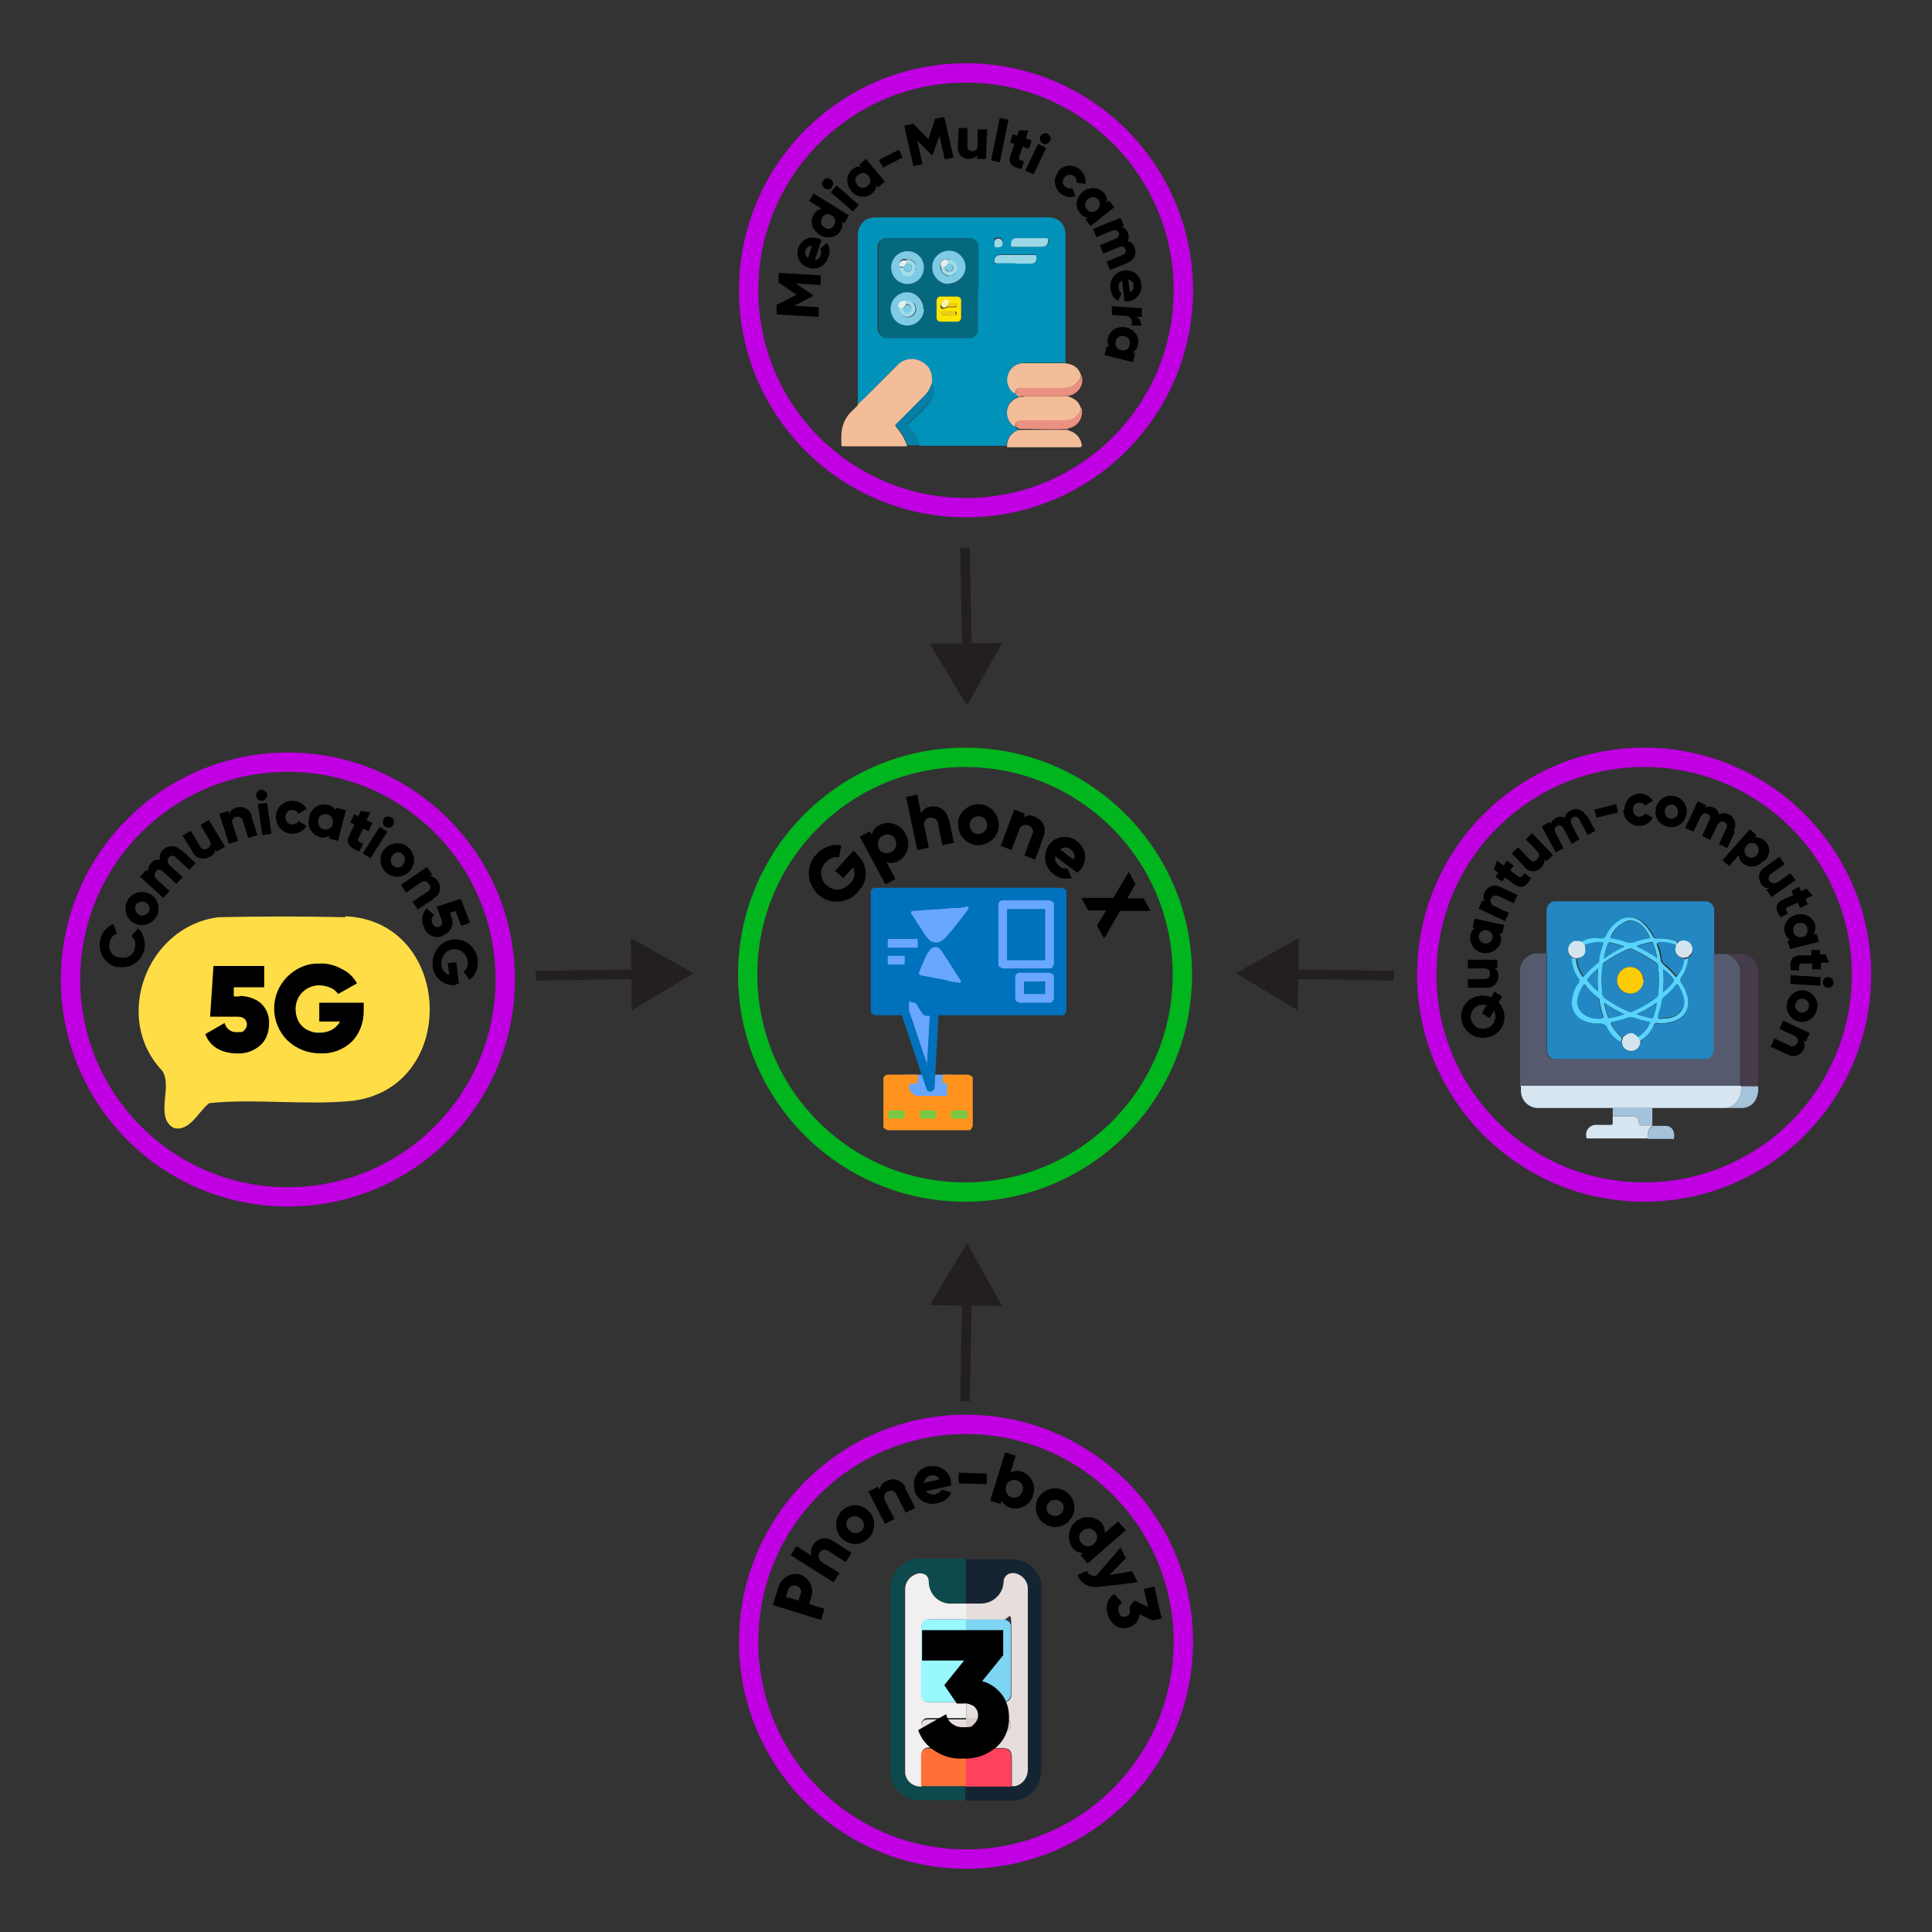 <?xml version="1.0" encoding="UTF-8"?><svg id="Layer_1" xmlns="http://www.w3.org/2000/svg" viewBox="0 0 400 400"><rect x="0" y="0" width="400" height="400" fill="#333333" stroke="none"/><defs><style>.cls-1{fill:#eb917f;}.cls-2{fill:#fbe501;}.cls-3{fill:#a5c2db;}.cls-4{fill:#0c4a4e;}.cls-5{fill:#f9f3b1;}.cls-6{fill:#f3bd99;}.cls-7{stroke:#c000e2;}.cls-7,.cls-8{stroke-width:4px;}.cls-7,.cls-8,.cls-9{stroke-miterlimit:10;}.cls-7,.cls-8,.cls-9,.cls-10{fill:none;}.cls-11{fill:#d9cfca;}.cls-12{fill:#e5dedc;}.cls-13{fill:#7ac943;}.cls-14{fill:#97f8fe;}.cls-15{fill:#f1efef;}.cls-16{fill:#f4bd99;}.cls-17{fill:#fedd46;}.cls-18{fill:#06687f;}.cls-8{stroke:#00b51e;}.cls-19{fill:#fe7038;}.cls-20{fill:#555a6e;}.cls-21{fill:#463c4b;}.cls-22{fill:#a5c3db;}.cls-23{fill:#d3e4ee;}.cls-24{fill:#152433;}.cls-25{fill:#2489c4;}.cls-9{stroke:#231f20;stroke-width:2px;}.cls-26{fill:#fe415d;}.cls-27{fill:#58d4fc;}.cls-28{fill:#d6e5ef;}.cls-29{fill:#e6dedc;}.cls-30{fill:#ff931e;}.cls-31{fill:#0071bc;}.cls-32{fill:#2487c3;}.cls-33{fill:#97d6e5;}.cls-34{fill:#7dcbe5;}.cls-35{fill:#eecf15;}.cls-36{fill:#2387c3;}.cls-37{fill:#9dd8e6;}.cls-38{fill:#2487c2;}.cls-39{fill:#0092b9;}.cls-40{fill:#e5eff1;}.cls-41{fill:#2387c2;}.cls-42{fill:#d0c8c3;}.cls-43{fill:#69a6fe;}.cls-44{fill:#a4c2db;}.cls-45{fill:#7dd4f3;}.cls-46{fill:#231f20;}.cls-47{fill:#9fddea;}.cls-48{fill:#fccc07;}.cls-49{fill:#067fa6;}</style></defs><line class="cls-10" x1="199.8" y1="113.4" x2="200.2" y2="146.1"/><line class="cls-9" x1="199.8" y1="113.4" x2="200.2" y2="135.4"/><polygon class="cls-46" points="192.5 133.3 200.2 146.1 207.5 133.1 192.5 133.3"/><line class="cls-10" x1="199.8" y1="290.1" x2="200.2" y2="257.4"/><line class="cls-9" x1="199.8" y1="290.1" x2="200.2" y2="268.1"/><polygon class="cls-46" points="207.5 270.4 200.2 257.4 192.5 270.2 207.5 270.4"/><circle class="cls-7" cx="200" cy="339.9" r="45"/><path d="m165.6,326c1.9.6,3,2.7,2.4,4.6l-.5,1.5,3.2,1-.7,2.3-10-3.1,1.2-3.8c.6-1.9,2.6-3,4.5-2.5h0Zm-.7,2.3c-.7-.2-1.4.1-1.7.8l-.5,1.5,2.6.8.5-1.5c.2-.7-.2-1.4-.9-1.6,0,0,0,0,0,0h0Z"/><path d="m172.4,319l3.9,2.5-1.2,1.9-3.6-2.3c-.6-.4-1.4-.3-1.8.3,0,0,0,0,0,.1-.4.6-.2,1.5.4,1.9,0,0,.1,0,.2.1l3.5,2.2-1.2,1.9-8.9-5.6,1.2-1.9,3.1,2c-.2-.8-.1-1.6.4-2.3.8-1.3,2.5-1.7,3.8-.9.1,0,.2.1.3.2h0Z"/><path d="m174.1,318.3c-1.4-1.6-1.3-4.1.3-5.6,1.6-1.5,4-1.4,5.5.2,0,0,0,0,.1.1,1.4,1.6,1.3,4.1-.3,5.6-1.6,1.5-4,1.4-5.5-.2,0,0,0,0-.1-.1Zm4.2-3.8c-.6-.7-1.7-.8-2.5-.2,0,0,0,0,0,0-.7.6-.8,1.7-.1,2.4,0,0,0,0,.1.1.6.7,1.7.8,2.5.2,0,0,0,0,0,0,.7-.6.8-1.7.1-2.4,0,0,0,0-.1-.1h0Z"/><path d="m187.4,308.1l2.1,4.1-2,1-1.9-3.8c-.2-.6-.9-1-1.5-.7,0,0-.2,0-.3.1-.7.3-.9,1.1-.6,1.8,0,0,0,.1.1.2l1.9,3.7-2,1-3.4-6.7,2-1,.3.6c.2-.8.7-1.5,1.5-1.8,1.4-.7,3-.2,3.8,1.2,0,.1.1.2.1.3h-.1Z"/><path d="m193.7,309.3c.5,0,1-.4,1.3-.9l2,.6c-.6,1.2-1.6,2-2.9,2.2-2.1.6-4.2-.6-4.8-2.7,0,0,0-.2,0-.3-.5-2.1.8-4.1,2.8-4.6,0,0,.2,0,.3,0,2.1-.4,4.1.9,4.5,3,0,0,0,0,0,.1v.9l-5.2,1.1c.5.6,1.3.9,2,.7h0Zm.8-3c-.3-.7-1.1-1-1.8-.8-.7.1-1.3.7-1.4,1.5l3.2-.7Z"/><path d="m198.6,304.9l5.7.2v2.2l-5.8-.2v-2.2h.1Z"/><path d="m213.9,309.5c-.5,2-2.6,3.2-4.6,2.7-.8-.2-1.5-.7-1.9-1.5l-.2.7-2.2-.7,3.1-10,2.2.7-1.1,3.5c.7-.4,1.6-.5,2.4-.2,1.9.7,3,2.8,2.3,4.8Zm-2.2-.7c.3-.9-.1-1.9-1.1-2.3,0,0,0,0-.1,0-.9-.3-1.8.2-2.2,1,0,0,0,.1,0,.2-.3.9.2,2,1.1,2.3,0,0,0,0,0,0,.9.3,1.8-.2,2.2-1,0,0,0-.1,0-.2h0Z"/><path d="m215.1,310c1.2-1.9,3.7-2.4,5.5-1.2,1.9,1.2,2.4,3.7,1.2,5.5-1.2,1.9-3.7,2.4-5.5,1.2,0,0,0,0,0,0-1.8-1.1-2.4-3.6-1.3-5.4,0,0,0,0,0-.1Zm4.8,3.1c.5-.7.4-1.8-.4-2.3,0,0,0,0-.1,0-.8-.5-1.9-.3-2.4.5,0,0,0,0,0,0-.5.7-.4,1.8.4,2.3,0,0,0,0,.1,0,.8.5,1.9.3,2.4-.5,0,0,0,0,0,0h0Z"/><path d="m233.1,316.8l-7.9,6.9-1.5-1.7.5-.5c-.9,0-1.7-.4-2.2-1.1-1.2-1.8-.8-4.3,1-5.6,1.5-1,3.5-.9,4.9.3.6.6.9,1.5.8,2.3l2.8-2.4,1.5,1.7h0Zm-6.6,2.8c.7-.6.9-1.6.3-2.4,0,0,0-.1-.1-.1-.6-.7-1.6-.9-2.4-.3,0,0-.1.1-.2.2-.7.5-.9,1.5-.4,2.2,0,0,.1.2.2.3.6.7,1.7.9,2.4.3,0,0,.1-.1.2-.2h0Z"/><path d="m235.6,327.6l-7.7.9c-2.5.3-4-.5-4.8-2.4l1.9-.9c.3.8,1.1,1.2,1.9,1.1l5.1-5.9,1.1,2.2-3.4,3.5,4.7-.8,1.1,2.2h0Z"/><path d="m233.6,337c-2.3.5-3.8-1-4.3-2.9-.5-1.5,0-3.2,1.4-4.1l1.6,1.8c-.6.4-.9,1.1-.7,1.8.2,1,.8,1.3,1.5,1.1s1-.7.8-1.6v-.5c.3-.4.6-.8,1-1.2l2.8,1.3-.9-3.7,2.2-.5,1.5,6.6-1.9.4-2.7-1.3c0,1.4-1.1,2.5-2.4,2.8h0Z"/><path class="cls-4" d="m189.5,372.8c0-.2-.3-.1-.4-.2-2.8-.6-4.9-3.2-4.8-6.1v-37.4c0-2.5,1.4-4.9,3.7-5.9.7-.3,1.4-.5,2.1-.5h9.8v9.2h-3.7c-2.2-.2-4-2.1-4.1-4.3.1-.9-.4-1.7-1.3-1.9-.4,0-.9,0-1.3.1-1.4.5-2.4,1.9-2.3,3.4v37.8c.2,1.7,1.6,2.9,3.3,2.8h9.3v2.9h-10.5.2Z"/><path class="cls-24" d="m200,332v-9.2h10c2.8.2,5.2,2.4,5.6,5.2v38.5c0,2.9-1.9,5.5-4.8,6.2-.2,0-.4,0-.5.1h-10.4v-2.9h10.1c1.6-.4,2.7-1.8,2.6-3.4v-37.6c0-1.6-1.1-3-2.7-3.2-1-.2-2,.4-2.3,1.4,0,.1,0,.2,0,.3,0,2.6-2.1,4.6-4.7,4.6h-2.9Z"/><path class="cls-15" d="m190.7,369.9c-1.7,0-3.1-1.1-3.3-2.8v-37.8c-.1-1.5.8-2.9,2.3-3.4.4-.2.9-.2,1.3-.1.9.2,1.3.8,1.3,1.9.1,2.3,1.9,4.1,4.1,4.3h3.7v3.3h-7.8c-.8,0-1.5.6-1.5,1.3,0,0,0,.1,0,.2v14.1c0,.8.6,1.5,1.3,1.5,0,0,.1,0,.2,0h7.8v3.3c-.3,0-.5,0-.8,0h-7.1c-.2,0-.5,0-.7.1-.7.4-1,1.3-.6,2,.3.5.8.8,1.4.7h7.8v3.3h-7.6c-.8-.1-1.6.4-1.7,1.2,0,.2,0,.3,0,.5v6.4Z"/><path class="cls-19" d="m190.7,369.9v-6.2c-.1-.8.4-1.6,1.2-1.7.2,0,.3,0,.5,0h7.6v7.8h-9.3Z"/><path class="cls-12" d="m200,335.3v-3.3h3.1c2.5,0,4.6-2,4.7-4.5,0,0,0,0,0,0,0-1,.8-1.8,1.8-1.8.2,0,.3,0,.5,0,1.5.3,2.7,1.6,2.7,3.2v37.5c0,1.6-1,3-2.6,3.4h-.7v-5.6c0-1.8-.4-2.3-2.3-2.3h-7.1v-3.3h1.6c.7,0,1.3-.6,1.4-1.3,0-.7-.5-1.4-1.2-1.5-.6,0-1.2,0-1.8,0h0v-3.3h7.6c.9,0,1.7-.7,1.7-1.6,0,0,0,0,0-.1v-13.6c0-4.5-.5-1.8-1.8-1.8h-7.6Zm7.8,23.3c.8,0,1.5-.6,1.5-1.4s-.6-1.5-1.4-1.5h0c-.7,0-1.6.8-1.5,1.5,0,.8.6,1.4,1.3,1.4,0,0,0,0,0,0Z"/><path class="cls-26" d="m200,362h7.1c1.9,0,2.3.4,2.3,2.3v5.6h-9.4v-7.8h0Z"/><path class="cls-45" d="m200,335.3h7.5c.9-.1,1.7.5,1.8,1.3,0,.2,0,.3,0,.5v13.6c0,.9-.7,1.7-1.6,1.7,0,0,0,0-.1,0h-7.6v-17h0Z"/><path class="cls-14" d="m200,335.4v17h-7.8c-.8,0-1.5-.6-1.5-1.3,0,0,0-.1,0-.2v-14.1c0-.8.6-1.5,1.3-1.5,0,0,.1,0,.2,0h7.8Z"/><path class="cls-29" d="m200,358.8h-7.8c-.8,0-1.5-.5-1.5-1.3,0-.6.2-1.1.7-1.4.2,0,.5-.1.7-.1h7.9v2.9h0Z"/><path class="cls-11" d="m200,358.6v-2.9h1.8c.7.2,1.2.8,1.2,1.5,0,.7-.7,1.3-1.4,1.3h-1.6Z"/><path class="cls-42" d="m207.8,358.6c-.8,0-1.4-.6-1.4-1.3,0,0,0,0,0,0,0-.8.7-1.4,1.5-1.5.8,0,1.4.6,1.4,1.4,0,0,0,0,0,.1h0c0,.8-.6,1.4-1.4,1.4,0,0,0,0-.1,0Z"/><path d="m203.4,348.1c1.6.4,3,1.4,4,2.7,1,1.3,1.5,2.9,1.5,4.6.1,2.4-.8,4.8-2.7,6.4-1.9,1.6-4.3,2.4-6.8,2.3-2,.1-4-.4-5.7-1.5-1.7-1-3-2.6-3.6-4.4l5.8-3.3c.3,1.7,1.9,2.8,3.6,2.7,1.9,0,1.7-.2,2.2-.7.5-.4.8-1.1.8-1.8,0-.7-.3-1.3-.8-1.8-.6-.4-1.4-.7-2.2-.6h-1.4l-2.6-3.8,4.1-5.1h-8.7v-6.3h16.8v5.2l-4.3,5.3h0Z"/><path d="m52.1,169.1l1.2,3.8-1.9.6-1.1-3.5c0-.5-.6-.9-1.1-.9-.1,0-.2,0-.3,0-.6.1-1,.7-.8,1.3,0,.1,0,.2.1.3l1.1,3.4-1.9.6-2-6.2,1.9-.6.2.6c.2-.7.8-1.2,1.5-1.3,1.3-.4,2.7.3,3.1,1.6,0,0,0,.1,0,.2Z"/><path d="m53,164.8c0-.6.4-1.2,1-1.3.6,0,1.2.4,1.3,1s-.4,1.2-1,1.3c0,0,0,0,0,0-.6,0-1.2-.4-1.3-1Zm.4,1.7l1.9-.3.9,6.4-1.9.3-.9-6.4Z"/><path d="m57.1,169.2c0-1.9,1.5-3.4,3.4-3.4,0,0,0,0,.1,0,1.2,0,2.3.6,2.9,1.7l-1.7,1c-.3-.7-1.2-1-1.9-.7-.5.2-.8.8-.8,1.4,0,.8.5,1.4,1.3,1.5,0,0,0,0,.1,0,.5,0,1-.2,1.3-.7l1.7,1c-1,1.6-3.2,2.1-4.8,1.1-1-.6-1.6-1.8-1.6-3h0Z"/><path d="m71.6,167.8l-1.6,6.3-1.9-.5v-.6c-.5.4-1.3.5-1.9.3-1.7-.5-2.7-2.3-2.2-4,0,0,0,0,0-.1.3-1.8,2-2.9,3.8-2.6.7.1,1.3.6,1.7,1.2v-.6c0,0,2,.5,2,.5h0Zm-2.7,2.7c.2-.8-.3-1.7-1.1-1.9,0,0,0,0,0,0-.8-.2-1.6.2-1.9,1,0,0,0,.1,0,.2-.2.8.3,1.7,1.1,1.9,0,0,0,0,0,0,.8.2,1.6-.2,1.9-1,0,0,0-.1,0-.2Z"/><path d="m330.1,167.6l4.5-1.1.4,1.7-4.5,1.1-.4-1.7Z"/><path d="m336.3,167.7c0-1.8,1.3-3.3,3.1-3.4,1.1,0,2.2.5,2.8,1.5l-1.6,1c-.2-.4-.7-.7-1.2-.6-.7,0-1.3.5-1.3,1.2,0,0,0,.2,0,.3,0,.8.6,1.4,1.3,1.4,0,0,0,0,0,0,.5,0,1-.3,1.2-.7l1.6.9c-.5,1-1.6,1.7-2.7,1.7-1.8,0-3.3-1.3-3.4-3.1,0,0,0,0,0,0v-.2Z"/><path d="m342.8,167.5c.3-1.8,1.9-3,3.7-2.7,1.8.3,3,1.9,2.7,3.7-.3,1.8-1.9,3-3.7,2.7,0,0,0,0,0,0-1.7-.2-3-1.8-2.7-3.6,0,0,0,0,0-.1Zm4.6.8c.1-.8-.3-1.5-1.1-1.7-.7-.1-1.4.3-1.6,1,0,0,0,.1,0,.2-.1.8.3,1.5,1.1,1.7.7.1,1.4-.3,1.6-1,0,0,0-.1,0-.2Z"/><path d="m359.2,172.2l-1.6,3.4-1.7-.8,1.5-3.3c.3-.6.2-1-.4-1.3s-1,0-1.4.6l-1.5,3.1-1.7-.8,1.5-3.3c.3-.6.2-1-.4-1.3s-1,0-1.4.6l-1.5,3.1-1.7-.8,2.6-5.5,1.7.8-.2.5c.6-.3,1.2-.3,1.8,0,.6.2,1,.8,1.1,1.4.6-.3,1.4-.3,2,0,1.1.5,1.7,1.8,1.2,3,0,.1-.1.2-.2.3l.3.3Z"/><path class="cls-28" d="m314.8,224.8h45.7c0,.8,0,1.6-.3,2.3-.5,1.2-1.5,2.1-2.8,2.3h-39c-1.9,0-3.5-1.6-3.5-3.5v-1h-.1Z"/><path class="cls-28" d="m342.1,233h.1c-.9.6-1.2,1.7-1,2.7h-12.3c-.4,0-.5,0-.5-.5-.2-1.1.6-2.1,1.7-2.3.2,0,.4,0,.5,0h2.7c.4,0,.6,0,.6-.5v-1.3h4.1q1.3,0,1.3,1.3c0,.5.2.6.6.6h2.2Z"/><path class="cls-44" d="m342.1,233h-2.2c-.4,0-.6,0-.6-.6q0-1.3-1.3-1.3h-4.1v-1.8h8.2v3.7Z"/><path class="cls-22" d="m360.4,224.9h3.6c.1,1.1-.1,2.2-.7,3.1-.6.9-1.6,1.4-2.7,1.4h-3.2c1.3-.2,2.3-1.1,2.8-2.3.2-.7.3-1.5.3-2.2h0Z"/><path class="cls-3" d="m341.2,235.8c-.2-1,.1-2.1,1-2.7h2.6c1.4,0,2,1.2,1.8,2.5,0,.3-.3.2-.5.2h-4.9Z"/><line class="cls-10" x1="110.9" y1="202" x2="143.6" y2="201.5"/><line class="cls-9" x1="110.9" y1="202" x2="132.9" y2="201.7"/><polygon class="cls-46" points="130.8 209.2 143.6 201.5 130.6 194.2 130.8 209.2"/><line class="cls-10" x1="288.6" y1="202" x2="255.9" y2="201.5"/><line class="cls-9" x1="288.6" y1="202" x2="266.6" y2="201.7"/><polygon class="cls-46" points="268.9 194.2 255.9 201.5 268.7 209.2 268.9 194.2"/><circle class="cls-7" cx="59.6" cy="202.8" r="45"/><path d="m24.5,200.3c-2.5-.4-4.2-2.8-3.8-5.3,0,0,0-.2,0-.3.3-1.5,1.3-2.8,2.8-3.4l.7,2c-.8.3-1.4,1-1.5,1.9-.4,1.3.4,2.7,1.7,3,.1,0,.3,0,.4,0,1.4.4,2.8-.4,3.1-1.8,0-.1,0-.2,0-.3.3-.8,0-1.7-.7-2.3l1.4-1.6c1.1,1.1,1.6,2.7,1.3,4.2-.4,2.5-2.8,4.2-5.3,3.8,0,0-.2,0-.3,0h0Z"/><path d="m27.9,191.2c-1.7-.8-2.4-2.9-1.6-4.6.8-1.7,2.9-2.4,4.6-1.6,1.7.8,2.4,2.9,1.6,4.6-.9,1.7-2.9,2.4-4.6,1.6Zm2.2-4.4c-.7-.4-1.6,0-2,.6,0,0,0,0,0,0-.3.7,0,1.6.7,2,.7.4,1.6,0,2-.6,0,0,0,0,0,0,.4-.7.1-1.6-.6-1.9,0,0,0,0-.1,0Z"/><path d="m37.6,176l2.9,2.7-1.3,1.4-2.8-2.6c-.5-.4-1-.5-1.4,0-.4.4-.4,1.1,0,1.5,0,0,0,0,.1.1l2.7,2.5-1.3,1.4-2.8-2.6c-.5-.4-1-.5-1.4,0-.4.4-.4,1.1,0,1.5,0,0,0,0,.1.1l2.7,2.5-1.3,1.4-4.8-4.4,1.3-1.4.4.4c-.1-.7.1-1.3.6-1.8.4-.6,1.1-.8,1.8-.7-.1-.7,0-1.5.6-2,.9-1,2.5-1.1,3.5-.2,0,0,.1.1.2.2Z"/><path d="m43.2,169.7l3.4,5.6-1.7,1-.3-.5c0,.7-.5,1.3-1.2,1.6-1.1.7-2.6.4-3.4-.7,0,0-.1-.2-.1-.3l-2.1-3.4,1.7-1,1.9,3.2c.2.5.8.8,1.3.6.1,0,.2-.1.3-.2.6-.3.8-1,.4-1.6,0,0,0-.1-.1-.2l-1.8-3,1.7-1h0Z"/><path d="m75.2,171.5l-1,2.1c-.2.5.2.8,1,1.1l-.8,1.6c-2.4-.9-2.8-1.9-2-3.5l1-2.1-.9-.4.8-1.7.9.4.5-1.1,2,.3-.8,1.6,1.2.6-.8,1.7-1.2-.6h.1Z"/><path d="m78.6,171.2l1.6,1-3.5,5.5-1.6-1,3.5-5.5Zm.8-1.6c.3-.6,1-.7,1.6-.4.6.3.7,1,.4,1.6-.3.6-1,.7-1.6.4,0,0,0,0,0,0-.5-.4-.7-1-.4-1.6h0Z"/><path d="m79.7,175.7c1.3-1.4,3.5-1.5,4.9-.2,1.4,1.3,1.5,3.5.2,4.9-1.3,1.4-3.5,1.5-4.9.2,0,0,0,0,0,0-1.4-1.3-1.5-3.5-.2-4.9Zm3.7,3.3c.6-.6.6-1.5,0-2.1,0,0,0,0,0,0-.5-.6-1.4-.6-2,0,0,0-.1.1-.1.2-.6.6-.5,1.5,0,2.1.6.6,1.5.5,2.1,0,0,0,0,0,0,0Z"/><path d="m89.8,186.1l-3.3,2.2-1.1-1.6,3.1-2.1c.5-.2.7-.8.5-1.3,0-.1-.1-.2-.2-.3-.4-.6-1-.8-1.8-.2l-2.9,2-1.1-1.6,5.4-3.7,1.1,1.6-.5.3c.7,0,1.3.5,1.7,1.1.7,1.1.5,2.6-.6,3.3,0,0-.2.1-.3.2h0Z"/><path d="m91.7,193.8c-1.5.6-3.3-.1-3.9-1.7,0-.1,0-.2-.1-.3-.6-1.2-.3-2.7.6-3.7l1.6,1.3c-.5.4-.7,1.1-.4,1.7.3.8.9,1,1.4.8s.8-.7.5-1.5l-1-2.7,5-1.6,1.9,4.9-1.8.7-1.2-3.1-1.2.4.3.7c.7,1.4.1,3.1-1.3,3.8-.1,0-.3.1-.4.2h0Z"/><path d="m94.5,203.9c-2.3.4-4.5-1.2-4.9-3.6,0-.1,0-.3,0-.4-.3-2.6,1.5-5,4.1-5.4,0,0,0,0,0,0,2.6-.3,4.9,1.6,5.2,4.2,0,0,0,0,0,0,.2,1.6-.4,3.2-1.7,4.2l-1.2-1.7c.7-.6,1-1.4.8-2.3-.2-1.5-1.6-2.5-3-2.4-1.5.2-2.5,1.6-2.4,3.1h0c0,1,.6,1.9,1.6,2.2l-.3-2.4,1.8-.2.5,4.5h-.8.2Z"/><path class="cls-17" d="m71.5,189.9c-8.5-.2-17.8-.2-26.3,0-14.8,1.9-22,20.9-11.6,31.8,2.2,3.3-1.6,9.5,2.3,11.8,3.3,1,5.2-3.4,7.4-5.1,9.2-1,20.3.5,29.8-.5,22.1-2.9,20.7-37.2-1.6-38.2v.2Z"/><path d="m49.6,206.2c1.6,0,3.2.5,4.4,1.5,1.2,1.1,1.8,2.7,1.7,4.3,0,1.7-.6,3.4-1.9,4.5-1.3,1.1-3,1.7-4.7,1.6-1.4,0-2.9-.3-4.1-1-1.2-.7-2-1.7-2.5-3l4-2.3c.3,1.2,1.4,2,2.6,1.9,1.4,0,1.1-.1,1.5-.4.7-.7.7-1.7,0-2.4,0,0,0,0,0,0-.4-.3-.9-.4-1.4-.4h-5.7l.7-10.5h10.5v4.4h-6.3v1.9h1.2Z"/><path d="m75.3,207.5v1.8c0,2.4-.8,4.7-2.5,6.4-1.7,1.6-4,2.5-6.4,2.4-2.6,0-5-.9-6.9-2.7-3.6-3.6-3.7-9.5,0-13.2,1.8-1.8,4.2-2.8,6.6-2.7,1.6-.1,3.2.3,4.6,1.1,1.4.6,2.5,1.7,3.2,3l-3.9,2.2c-.4-.6-.9-1-1.6-1.3-.7-.3-1.5-.5-2.3-.5-2.6,0-4.8,2-4.9,4.7,0,0,0,.2,0,.2,0,1.3.4,2.6,1.3,3.5,1,1,2.4,1.5,3.8,1.4,1.7,0,3.3-.8,4.1-2.3h-4.3v-3.9h9.2Z"/><circle class="cls-7" cx="340.4" cy="201.8" r="45"/><path d="m308.8,206.4l.6-1.1,1.6,1-.7,1.2c.4.5.8,1.1,1,1.8.7,2.3-.6,4.7-2.9,5.4,0,0-.1,0-.2,0-2.3.7-4.8-.7-5.5-3,0,0,0,0,0,0-.7-2.3.6-4.7,2.9-5.4,0,0,.1,0,.2,0,1-.3,2.1-.2,3,.2Zm.5,2.9l-.9,1.5-1.6-1,1-1.7c-.5-.1-.9-.1-1.4,0-1.3.3-2.2,1.7-1.8,3.1,0,0,0,0,0,0,.4,1.3,1.7,2.1,3.1,1.7,0,0,0,0,0,0,1.3-.3,2.2-1.7,1.8-3.1,0,0,0,0,0,0,0-.2,0-.4-.2-.6h0Z"/><path d="m303.9,198.7h6.1v1.7h-.6c.6.4.9,1.1.8,1.8,0,1.2-1,2.3-2.2,2.3,0,0-.2,0-.3,0h-3.8v-1.8h3.5c.5,0,1-.3,1.1-.9,0,0,0-.1,0-.2,0-.7-.4-1.1-1.3-1.1h-3.3v-1.8Z"/><path d="m305.4,190.2l6,1.3-.4,1.8h-.6c.4.5.5,1.2.3,1.8-.5,1.7-2.4,2.6-4.1,2.1-1.5-.5-2.4-1.9-2.2-3.5.1-.7.5-1.2,1.1-1.6h-.6c0-.1.4-1.9.4-1.9h.1Zm2.6,2.4c-.8-.2-1.6.2-1.8,1,0,0,0,0,0,0-.2.7.3,1.5,1,1.7,0,0,0,0,0,0,.8.2,1.6-.2,1.8-1,0,0,0,0,0,0,.2-.7-.3-1.5-1-1.7,0,0,0,0,0,0h0Z"/><path d="m310.8,183.7l3.4,1.6-.8,1.7-3.2-1.5c-.5-.3-1.2,0-1.5.5,0,0,0,0,0,0-.3.6-.1,1.2.7,1.6l3,1.4-.8,1.7-5.5-2.6.8-1.7.5.2c-.3-.6-.3-1.3,0-1.9.6-1.2,1.9-1.7,3.1-1.1,0,0,.1,0,.2.1h.1Z"/><path d="m312.6,180.2l1.8,1.3c.4.3.7,0,1.2-.7l1.4,1c-1.2,2.1-2.2,2.2-3.6,1.2l-1.8-1.3-.6.8-1.4-1,.6-.8-.9-.7.6-1.8,1.4,1,.7-1,1.4,1-.7,1h-.1Z"/><path d="m317.3,172.6l4.2,4.4-1.3,1.3-.4-.4c0,.7-.3,1.3-.8,1.8-.9.9-2.3.9-3.2,0,0,0-.2-.2-.2-.3l-2.6-2.7,1.3-1.3,2.4,2.5c.3.4.8.5,1.2.3.1,0,.2-.2.3-.3.5-.4.6-1,.2-1.5,0,0-.1-.1-.2-.2l-2.3-2.4,1.3-1.3h0Z"/><path d="m328.5,168.7l1.8,3.3-1.6.9-1.7-3.2c-.3-.5-.7-.8-1.3-.5s-.6.8-.3,1.5l1.6,3.1-1.6.9-1.7-3.2c-.3-.5-.7-.8-1.3-.5s-.6.8-.3,1.5l1.6,3.1-1.6.9-2.9-5.4,1.6-.9.3.5c0-.5.4-1,1.1-1.4.6-.3,1.2-.3,1.8,0,0-.6.4-1.1,1.2-1.5,1.1-.6,2.4-.2,3,.8,0,.1.1.2.2.4v-.3Z"/><path d="m365.1,178.2c-1,1.3-2.9,1.6-4.2.6,0,0,0,0,0,0-.5-.4-.9-1.1-.9-1.8l-2,2.3-1.4-1.2,5.7-6.4,1.4,1.2-.4.4c1.5,0,2.9,1.1,3,2.6,0,.9-.3,1.8-1.1,2.4h0Zm-1.4-1.2c.6-.6.5-1.5,0-2.1,0,0,0,0,0,0-.6-.5-1.4-.5-2,0,0,0,0,.1-.1.2-.6.6-.5,1.5,0,2.1,0,0,0,0,0,0,.5.5,1.4.5,2,0,0,0,.1-.1.2-.2h0Z"/><path d="m371.8,182.2l-5,3.5-1.1-1.5.5-.3c-.7,0-1.3-.4-1.6-1-.7-1-.5-2.4.5-3.2,0,0,.1,0,.2-.1l3.1-2.2,1.1,1.5-2.8,2c-.5.3-.7.9-.4,1.4,0,0,0,0,0,.1.4.5,1.1.6,1.6.3,0,0,0,0,.1,0l2.7-1.9,1.1,1.5h-.1Z"/><path d="m372.1,186.9l-2,.9c-.5.2-.3.7,0,1.4l-1.5.7c-1.3-2.1-.9-3,.7-3.7l2-.9-.4-.9,1.6-.8.4.9,1.1-.5,1.3,1.4-1.5.7.5,1.1-1.6.8-.5-1.1h-.1Z"/><path d="m376.5,195l-5.9,1.5-.5-1.8h.6c-.6-.4-1-1-1.2-1.7-.4-1.6.7-3.2,2.3-3.6,0,0,0,0,.1,0,1.6-.5,3.4.4,3.9,2,.2.7,0,1.4-.3,2h.6c0-.1.5,1.6.5,1.6h-.1Zm-3.4-1c.8-.1,1.3-.9,1.1-1.7,0,0,0,0,0-.1-.1-.7-.8-1.2-1.5-1.1,0,0-.2,0-.3,0-.8.1-1.3.9-1.1,1.7,0,0,0,0,0,.1.1.7.8,1.2,1.5,1.1,0,0,.2,0,.3,0Z"/><path d="m375.1,199.5h-2.2c-.5.2-.5.6-.4,1.4h-1.7c-.4-2.3.3-3,2-3.1h2.2v-1.1h1.8v.9h1.2l.7,1.7h-1.7v1.4h-1.8v-1.2h-.1Z"/><path d="m376.9,202.3v1.8l-6.2-.4v-1.8l6.2.4Zm1.7,0c.6,0,1.1.6,1,1.2,0,.6-.6,1.1-1.2,1s-1.1-.6-1-1.2c0-.6.6-1.1,1.2-1h0Z"/><path d="m373.8,205.1c1.7.4,2.8,2.1,2.4,3.8,0,0,0,0,0,.1-.4,1.7-2.1,2.9-3.8,2.5,0,0,0,0,0,0-1.7-.4-2.8-2.1-2.4-3.8,0,0,0,0,0-.1.4-1.7,2.1-2.9,3.8-2.5,0,0,0,0,0,0Zm-1,4.5c.8.2,1.5-.3,1.7-1.1s-.3-1.5-1.1-1.7c-.8-.2-1.5.3-1.7,1.1-.2.7.3,1.5,1,1.7,0,0,0,0,0,0Z"/><path d="m370,218.3l-3.4-1.6.8-1.7,3.2,1.5c.5.3,1.2,0,1.5-.5,0,0,0,0,0,0,.3-.6.1-1.2-.7-1.6l-3-1.4.8-1.7,5.5,2.6-.8,1.7-.5-.2c.3.6.3,1.3,0,1.9-.6,1.2-1.9,1.7-3.1,1.1,0,0-.1,0-.2-.1h-.1Z"/><path class="cls-41" d="m320.2,197.5v-8.8c-.1-1,.6-2,1.6-2.1.2,0,.3,0,.5,0h30.5c1-.1,2,.6,2.1,1.6,0,.2,0,.3,0,.5v28.7c0,1-.6,1.8-1.6,1.9-.1,0-.2,0-.3,0h-30.8c-1,0-1.8-.7-1.9-1.7,0,0,0-.2,0-.2v-19.9h-.1Zm19.2,18.2c.4,0,.6-.3.9-.6.9-.8,1.6-1.7,2.1-2.7.1-.3.4-.5.8-.5.9,0,1.9,0,2.8-.2,2.4-.6,3.7-2.2,3.5-4.5,0-1.2-.5-2.4-1.3-3.4-.4-.4-.4-1.1,0-1.5.8-1.2,1.3-2.6,1.3-4,.9-.5,1.2-1.6.7-2.5-.1-.2-.3-.4-.6-.6-.6-.5-1.4-.5-2,0-.2-.3-.6-.4-.9-.5-1.1-.4-2.3-.5-3.4-.4-.4,0-.9-.2-1-.6-.5-1.1-1.2-2-2.1-2.7-1.2-1.1-3-1.4-4.5-.6-1,.6-1.8,1.3-2.4,2.3-.3.5-.5,1.2-1,1.5s-1.2,0-1.8,0c-1.1,0-2.1.3-3,.9-.4-.2-.9-.3-1.4-.2-.7.2-1.2.7-1.4,1.4-.2.8.2,1.6.9,2,0,1.5.5,3,1.4,4.2.3.3.3.8,0,1.1-.7,1-1.1,2.1-1.3,3.2-.3,1.5.3,3.1,1.5,4,1.2.9,2.7,1.2,4.2,1.1.8,0,1.4.1,1.6,1,0,.2.2.4.4.6.6,1,1.4,1.7,2.4,2.2,0,.8.4,1.5,1.1,1.8.9.4,2,0,2.4-.9.1-.2.2-.5.2-.8h-.1Z"/><path class="cls-20" d="m320.2,197.5v19.9c0,1,.6,1.8,1.6,1.9.1,0,.2,0,.3,0h30.8c1,0,1.8-.7,1.9-1.7,0,0,0-.2,0-.2v-19.9h2.4c1.9.4,3.3,2.2,3.1,4.2v23.1h-45.6v-24c.1-1.8,1.5-3.2,3.3-3.4h2.2Z"/><path class="cls-21" d="m360.4,224.8v-23.1c0-2.2-1-3.7-3.1-4.2h3.2c1.9,0,3.4,1.5,3.5,3.4v23.9h-3.6Z"/><path class="cls-27" d="m349.5,198.2c0,1.4-.5,2.8-1.3,4-.4.4-.4,1.1,0,1.5.7,1,1.2,2.2,1.3,3.4.2,2.3-1.1,3.9-3.5,4.5-.9.2-1.9.3-2.8.2-.4,0-.7.1-.8.5-.5,1.1-1.2,2-2.1,2.7-.3.2-.5.5-.9.6,0-.3-.2-.6-.3-.9,1.1-.7,1.9-1.6,2.4-2.8.1-.3,0-.3-.2-.3-1.1-.2-2.2-.5-3.3-.9-.3,0-.6,0-.9,0-1,.4-2.1.7-3.2.9-.5,0-.4.2-.3.6.6,1,1.3,1.9,2.2,2.7l-.2.8c-1-.5-1.8-1.2-2.4-2.2-.2-.2-.3-.4-.4-.6-.2-.8-.8-1-1.6-1-1.5.1-3-.3-4.2-1.1-1.2-.9-1.8-2.5-1.5-4,.2-1.2.6-2.3,1.3-3.2.3-.3.3-.8,0-1.1-.9-1.2-1.3-2.7-1.4-4.2.3.1.6.2.9.2,0,1.4.6,2.7,1.4,3.8.9-1.1,1.9-2.1,3-2.9.1-.1.2-.2.2-.4.2-1.1.4-2.2.8-3.3.2-.5,0-.6-.4-.6-1.2,0-2.3.2-3.4.6l-.6-.6c.9-.6,1.9-.9,3-.9.6,0,1.4.2,1.8,0s.6-1,1-1.5c.6-1,1.4-1.7,2.4-2.3,1.5-.8,3.3-.5,4.5.6.9.8,1.6,1.7,2.1,2.7.1.4.6.7,1,.6,1.1,0,2.3,0,3.4.4.3,0,.6.3.9.5-.2.2-.3.5-.6.6-1.1-.4-2.2-.6-3.3-.6-.5,0-.6.2-.4.6.3.9.6,1.8.7,2.8,0,.6.5,1,.9,1.4.2.2.5.4.7.6.5.5,1,1,1.4,1.5,0,.1.2.4.4,0,.7-1,1.2-2.2,1.3-3.5.3,0,.6,0,.9-.2v-.2Zm-17.9,4.9c0,.7.1,1.6.1,2.4,0,.5.3.9.7,1.2,1.5,1.1,3.1,2,4.8,2.7.2.1.5.1.7,0,1.7-.8,3.4-1.7,4.9-2.8.3-.2.5-.5.5-.8.2-1.9.2-3.9,0-5.8,0-.3-.2-.5-.4-.7-1.6-1.1-3.3-2.1-5.1-2.9h-.6c-1.8.8-3.4,1.7-5,2.8-.2.1-.4.4-.4.7-.1,1-.2,2.1-.2,3.1h0Zm6-12.5c-.3,0-.5,0-.8.1-1.5.6-2.7,1.7-3.3,3.2-.2.3,0,.3.3.3,1.1.2,2.2.5,3.3.9.3,0,.6,0,.9,0,1.1-.4,2.2-.7,3.3-.9.3,0,.4-.1.2-.4-.3-.6-.6-1.1-1-1.6-.7-.9-1.7-1.5-2.9-1.7h0Zm-6.5,20.3h.3q.7,0,.5-.7c-.3-.9-.5-1.8-.7-2.7,0-.3,0-.7-.3-.9-1-.7-1.9-1.6-2.6-2.6-.2-.3-.3-.2-.5,0-.5.7-.8,1.5-1,2.4-.4,1.2,0,2.5.8,3.3,1,.8,2.3,1.3,3.6,1.2h-.1,0Zm12.7,0c.8,0,1.7,0,2.5-.3,1.7-.5,2.7-2.2,2.3-3.9-.2-.9-.6-1.8-1.1-2.6-.2-.4-.3-.4-.6,0-.6.8-1.4,1.6-2.2,2.2-.4.3-.7.8-.7,1.3,0,.8-.3,1.6-.6,2.4q-.3,1,.4,1h0Zm-12.9-5.6c-.2-1.6-.2-3.2,0-4.8-.8.6-1.5,1.3-2.1,2.1-.2.1-.2.4,0,.5,0,0,0,0,0,0h0c.6.8,1.3,1.5,2.1,2.1h0Zm8-9.4c1.5.7,2.9,1.5,4.2,2.4-.2-1-.4-2-.8-2.9,0-.2-.1-.4-.3-.4,0,0,0,0,0,0-1,.2-2,.4-3,.8h0Zm-2.6,14.1c-1.5-.7-2.9-1.5-4.2-2.4.2,1,.4,2,.8,2.9,0,.1,0,.3.2.3,0,0,0,0,0,0,1-.2,2-.4,3-.8h.1Zm-4.2-11.6c1.3-.9,2.7-1.8,4.2-2.5-1-.3-2-.6-3-.8-.3,0-.3.1-.4.3-.4.9-.6,1.9-.8,2.9h0Zm12.2,2.2c.2,1.6.2,3.2,0,4.8.8-.6,1.5-1.3,2.1-2.1.2-.2.1-.5,0-.7-.6-.8-1.3-1.4-2.1-2Zm-5.4,9.4c1,.3,2,.6,3,.8.2,0,.3,0,.3-.2.4-1,.7-2,.8-3-1.3.9-2.7,1.7-4.2,2.4h.1Z"/><path class="cls-23" d="m347,195.6c.3-.1.4-.4.6-.6.6-.4,1.4-.4,2,0,.8.6,1.1,1.7.5,2.5-.2.2-.4.4-.6.6-.3.1-.6.2-.9.2-1,0-1.8-.8-1.8-1.9,0-.2,0-.4.1-.6v-.3h.1Z"/><path class="cls-23" d="m335.8,215.6l.2-.8c1.3-1.3,2.1-1.3,3.3,0,0,.3.2.6.3.9,0,1-.8,1.9-1.9,1.9s-1.9-.8-1.9-1.9h0Z"/><path class="cls-23" d="m326.5,198.4c-.3,0-.6,0-.9-.2-.9-.5-1.2-1.6-.7-2.5.3-.5.7-.8,1.2-.9.5,0,1,0,1.4.2l.6.6c.5,1.7,0,2.6-1.6,2.8Z"/><path class="cls-38" d="m331.6,203.1c0-1,0-2.1.2-3.1,0-.3.2-.5.4-.7,1.6-1.1,3.2-2.1,5-2.8.2,0,.4-.1.6,0,1.8.8,3.5,1.8,5.1,2.9.2.1.4.4.4.7.2,1.9.2,3.9,0,5.8,0,.3-.2.6-.5.8-1.5,1.1-3.2,2-4.9,2.8-.2.1-.5.1-.7,0-1.7-.8-3.3-1.7-4.8-2.7-.4-.2-.7-.7-.7-1.2,0-.8-.1-1.6-.1-2.4h0Zm8.7-.2c0-1.5-1.3-2.7-2.8-2.7-1.5,0-2.7,1.3-2.7,2.8,0,1.5,1.2,2.7,2.7,2.7,1.5,0,2.7-1.2,2.7-2.7,0,0,0,0,0,0h0Z"/><path class="cls-36" d="m337.6,190.6c1.2,0,2.3.7,2.9,1.7.4.5.7,1,1,1.6.2.3.1.4-.2.4-1.1.2-2.2.5-3.3.9-.3,0-.6,0-.9,0-1.1-.4-2.2-.7-3.3-.9-.2,0-.4,0-.3-.3.8-1.4,1.6-2.7,3.3-3.2.3,0,.5-.1.8-.1h0Z"/><path class="cls-36" d="m331.1,210.9c-1.3.1-2.6-.3-3.6-1.2-.9-.8-1.2-2.1-.8-3.3.2-.8.6-1.6,1-2.4.2-.3.3-.3.5,0,.8.9,1.7,1.8,2.6,2.6.2.2.3.6.3.9.2.9.4,1.8.7,2.7q.2.7-.5.7h-.2Z"/><path class="cls-36" d="m343.8,210.9q-.7,0-.4-1c.2-.8.4-1.6.6-2.4,0-.5.3-1,.7-1.3.8-.6,1.6-1.4,2.2-2.2.2-.3.4-.3.6,0,.5.8.9,1.7,1.1,2.6.4,1.7-.6,3.4-2.3,3.9-.8.2-1.7.3-2.5.3h0Z"/><path class="cls-32" d="m339.2,214.8c-1.1-1.2-1.9-1.2-3.3,0-.9-.7-1.7-1.7-2.2-2.7-.2-.4-.2-.5.3-.6,1.1-.2,2.2-.5,3.2-.9.3,0,.6,0,.9,0,1.1.4,2.2.7,3.3.9.2,0,.4,0,.2.3-.5,1.2-1.3,2.1-2.4,2.8v.2Z"/><path class="cls-32" d="m326.5,198.4c1.5-.2,2.1-1.1,1.6-2.8,1.1-.4,2.2-.6,3.4-.6.4,0,.6.1.4.6-.4,1.1-.7,2.2-.8,3.3,0,.2,0,.3-.2.4-1.1.9-2.1,1.9-3,2.9-.8-1.1-1.3-2.4-1.4-3.8Z"/><path class="cls-32" d="m347,195.6v.3c-.4.9,0,2,1,2.4.2,0,.5.1.7.1,0,1.3-.5,2.5-1.3,3.5-.2.3-.3,0-.4,0-.4-.5-.9-1-1.4-1.5-.2-.2-.4-.4-.7-.6-.5-.3-.8-.8-.9-1.4,0-1-.3-1.9-.7-2.8-.2-.4-.1-.6.4-.6,1.1,0,2.2.2,3.3.6Z"/><path class="cls-25" d="m330.9,205.3c-.8-.6-1.5-1.3-2.1-2.1-.2-.1-.2-.4,0-.6h0c.6-.8,1.3-1.5,2.1-2.1-.2,1.6-.2,3.2,0,4.8Z"/><path class="cls-25" d="m338.9,195.9c1-.4,2-.6,3-.8.3,0,.3.2.4.4.4.9.6,1.9.8,2.9-1.3-.9-2.7-1.7-4.2-2.4h0Z"/><path class="cls-25" d="m336.3,210c-1,.3-2,.6-3,.8-.1,0-.3,0-.3-.2,0,0,0,0,0,0-.4-.9-.6-1.9-.8-2.9,1.3.9,2.7,1.7,4.2,2.4h-.1Z"/><path class="cls-25" d="m332.1,198.4c.2-1,.4-2,.8-2.9,0-.2.1-.4.4-.3,1,.2,2,.4,3,.8-1.5.7-2.9,1.5-4.2,2.5h0Z"/><path class="cls-25" d="m344.3,200.6c.8.6,1.5,1.3,2.1,2,.2.1.2.4.1.6,0,0,0,0-.1.1-.6.8-1.3,1.5-2.1,2.1.2-1.6.2-3.2,0-4.8Z"/><path class="cls-25" d="m338.9,210c1.4-.7,2.8-1.5,4.2-2.4-.2,1-.4,2-.8,3,0,.1-.1.3-.3.2-1-.2-2-.4-3-.8h-.1Z"/><path class="cls-48" d="m340.3,202.9c0,1.5-1.2,2.8-2.7,2.8-1.5,0-2.8-1.2-2.8-2.7,0-1.5,1.2-2.8,2.7-2.8h0c1.5,0,2.7,1.2,2.7,2.7,0,0,0,0,0,0h0Z"/><polygon class="cls-43" points="197.8 227.8 185.9 227.8 187.5 222.5 196.9 222.5 197.8 227.8"/><circle class="cls-8" cx="199.8" cy="201.8" r="45"/><path d="m177.3,176.8c2.3,1.9,2.6,5.2.7,7.4-.1.1-.2.2-.3.4-2.1,2.5-5.9,2.8-8.3.6,0,0,0,0,0,0-2.4-2.2-2.6-5.9-.4-8.3,0,0,0,0,0,0,1.3-1.5,3.3-2.2,5.2-1.9l-.5,2.5c-1.1-.2-2.1.3-2.8,1.1-1.2,1.2-1.2,3.2,0,4.5,0,0,.2.2.3.2,1.4,1.3,3.3,1.2,4.8-.4.9-.8,1.2-2.2.6-3.3l-2,2.2-1.7-1.5,3.8-4.2.7.6h0Z"/><path d="m187.5,172.7c1.1,1.9.5,4.4-1.4,5.5,0,0,0,0,0,0-.8.5-1.7.6-2.6.3l1.9,3.5-2.1,1.1-5.3-9.9,2.1-1.1.4.7c.2-.9.8-1.6,1.6-2,2-1,4.4-.1,5.4,1.9Zm-2.1,1.1c-.4-.9-1.5-1.3-2.4-.9,0,0-.1,0-.2.1-.9.4-1.3,1.6-.9,2.5,0,0,0,0,0,.1.4.9,1.5,1.3,2.4.9,0,0,.1,0,.2-.1.9-.4,1.3-1.6.9-2.5,0,0,0,0,0-.1h0Z"/><path d="m196.5,169.7l1,4.8-2.4.5-.9-4.5c0-.7-.7-1.2-1.4-1.2-.1,0-.2,0-.3,0-.7,0-1.3.8-1.2,1.5,0,.1,0,.3.1.4l.9,4.3-2.4.5-2.3-11,2.3-.5.8,3.9c.4-.8,1.1-1.3,2-1.4,1.6-.3,3.2.7,3.6,2.3,0,0,0,.2,0,.3h.2Z"/><path d="m198.3,170.5c.1-2.3,2.2-4.1,4.5-4,2.3.1,4.1,2.2,4,4.5s-2.2,4.1-4.5,4c0,0,0,0,0,0-2.3-.2-4.1-2.2-3.9-4.5,0,0,0,0,0,0Zm6.1.5c.1-1-.6-1.9-1.6-2,0,0,0,0,0,0-1-.1-1.9.5-2,1.5,0,0,0,.1,0,.2-.1,1,.6,1.9,1.6,2,0,0,0,0,0,0,1,0,1.9-.7,2-1.7Z"/><path d="m216,173.4l-1.7,4.6-2.2-.9,1.6-4.3c.4-.6.1-1.4-.5-1.8,0,0-.2,0-.3-.1-.8-.3-1.6,0-1.9.8,0,0,0,.1,0,.2l-1.6,4.1-2.2-.9,2.8-7.5,2.2.9-.3.7c.8-.5,1.7-.5,2.5,0,1.5.6,2.4,2.1,1.6,4.2h0Z"/><path d="m219.4,179.4c.5.4,1,.5,1.6.4l.9,2c-2.4.6-4.8-.9-5.4-3.3-.3-1.2,0-2.5.6-3.5,1.3-1.8,3.8-2.3,5.7-1,0,0,.2.1.2.2,1.8,1.3,2.2,3.8.9,5.6,0,0-.1.1-.2.2-.2.3-.4.5-.7.7l-4.5-3.4c-.2.8.2,1.6.9,2h0Zm2.9-1.5c.4-.7,0-1.6-.6-2-.6-.6-1.6-.6-2.2,0l2.8,2.1h0Z"/><path d="m227.1,191.7l1.9-3.2h-3.7l-1.4-2.6h6.6l3.2-5.4,1.4,2.5-1.7,3h3.4l1.4,2.6h-6.3l-3.3,5.7-1.4-2.5h0Z"/><path class="cls-31" d="m181.2,210.2h5.5l5.1,15.2h0c.1.4.4.6.8.6h.1c.4,0,.7-.4.8-.8l.8-15h25.6c.2,0,.5,0,.6-.3s.3-.4.3-.6v-24.6c0-.2,0-.5-.3-.6s-.4-.3-.6-.3h-38.7c-.5,0-.9.4-.9.9v24.6c0,.2,0,.5.3.6s.4.3.6.3h0Z"/><path class="cls-43" d="m192,220.5l-3.8-11.3v-1.9h0c.4.2.8.3,1.3.3l1.5,2.3c.2.2.4.4.7.4h.8l-.6,10.3h.1Z"/><path class="cls-30" d="m190,224.3v-1.8h-6.2c-.5,0-.9.4-.9.9v9.7c0,.2,0,.5.3.6s.4.3.6.3h16.7c.2,0,.5,0,.6-.3s.3-.4.3-.6v-9.7c0-.2,0-.5-.3-.6s-.4-.3-.6-.3h-5.3v1.8h.9v2.6h-5.9c-1.1,0-2-.9-2-2h0c0-.3.3-.6.6-.6h1.2Z"/><path class="cls-43" d="m207.6,200.5h9.7c.2,0,.5,0,.6-.3s.3-.4.3-.6v-12.3c0-.2,0-.5-.3-.6s-.4-.3-.6-.3h-9.7c-.5,0-.9.4-.9.9v12.3c0,.2,0,.5.3.6s.4.3.6.3Zm.9-12.3h7.9v10.6h-7.9v-10.6Z"/><path class="cls-43" d="m217.3,201.4h-6.2c-.5,0-.9.4-.9.9v4.4c0,.2,0,.5.3.6s.4.3.6.3h6.2c.2,0,.5,0,.6-.3s.3-.4.3-.6v-4.4c0-.2,0-.5-.3-.6s-.4-.3-.6-.3Zm-.9,4.4h-4.4v-2.6h4.4v2.6Z"/><path class="cls-43" d="m183.8,194.4h6.2v1.8h-6.2v-1.8Z"/><path class="cls-43" d="m183.8,197.9h3.5v1.8h-3.5v-1.8Z"/><path class="cls-13" d="m184.3,229.9h2.6c.2,0,.4.2.4.4v.9c0,.2-.2.4-.4.4h-2.6c-.2,0-.4-.2-.4-.4v-.9c0-.2.2-.4.4-.4Z"/><path class="cls-13" d="m190.8,229.9h2.6c.2,0,.4.2.4.4v.9c0,.2-.2.4-.4.4h-2.6c-.2,0-.4-.2-.4-.4v-.9c0-.2.2-.4.4-.4Z"/><path class="cls-13" d="m197.3,229.9h2.6c.2,0,.4.2.4.4v.9c0,.2-.2.4-.4.4h-2.6c-.2,0-.4-.2-.4-.4v-.9c0-.2.2-.4.4-.4Z"/><path class="cls-43" d="m198.4,203.4c-.3,0-.5,0-.8-.1-.6,0-1.2-.2-1.8-.4-.7-.1-1.5-.3-2.2-.4-.9-.2-1.7-.3-2.6-.5-.1,0-.3,0-.4-.1-.3,0-.4-.4-.3-.7,0,0,0,0,0,0,.2-.4.4-.8.5-1.2.3-.7.6-1.3.9-2,.2-.5.5-.9.8-1.3.4-.6,1.2-.8,1.9-.4.1,0,.2.2.3.3.2.2.4.5.6.8.4.7.9,1.3,1.3,2l2.1,3.3c0,.1.1.2.2.3.1.3,0,.5-.4.5h-.1Z"/><path class="cls-43" d="m199.9,187.7h.3c.3,0,.4.2.3.4s-.2.3-.3.5c-.8,1-1.5,2-2.3,3s-1.5,1.8-2.2,2.6c-.4.4-.9.7-1.4.9-.6.1-1.3,0-1.8-.4-.3-.3-.6-.6-.8-.9-.7-1.1-1.4-2.1-2.1-3.2-.3-.5-.6-1-.9-1.4h0c-.2-.4,0-.6.3-.6l4.3-.3c1.3,0,2.6-.2,3.8-.3.9,0,1.8,0,2.7-.2h0Z"/><circle class="cls-7" cx="200" cy="60.1" r="45"/><path d="m169.9,57v2c-.1,0-5.1-.3-5.1-.3l3.5,2.4v.2l-3.8,2,5,.3v2c-.1,0-8.7-.5-8.7-.5v-2c.1,0,4.1-2.1,4.1-2.1l-3.7-2.5v-2c.1,0,8.7.5,8.7.5Z"/><path d="m169.9,52.7c.2-.5.1-.9,0-1.3l1.3-1.1c.6.8.7,1.8.3,2.9-.7,2-2.4,2.8-4.2,2.2-1.7-.6-2.6-2.3-2-4.1.6-1.7,2.3-2.5,4.1-1.9.2,0,.5.2.7.3l-1.4,4.1c.7,0,1.1-.5,1.3-1.1h-.1Zm-1.8-1.8c-.7,0-1.2.4-1.3.9-.2.7,0,1.2.5,1.6l.8-2.5Z"/><path d="m168.5,40.1l7.3,4.5-1,1.6-.5-.3c.2.6.1,1.2-.3,1.9-.8,1.4-2.7,1.8-4.3.8-1.6-1-2.1-2.8-1.2-4.2.4-.7,1-1.1,1.6-1.2l-2.6-1.6,1-1.6h0Zm3.7,4.5c-.8-.5-1.6-.3-2,.5-.4.7-.3,1.5.5,2s1.6.3,2-.5.3-1.5-.5-2Z"/><path d="m170.6,38.9c-.5-.4-.5-1.1-.1-1.6s1.1-.5,1.6-.1.5,1.1.1,1.6-1.1.5-1.6.1Zm1.4.9l1.2-1.4,4.6,4-1.2,1.4-4.6-4Z"/><path d="m179.3,32.9l3.9,4.7-1.4,1.2-.4-.4c0,.6-.3,1.2-.9,1.7-1.2,1-3.2.8-4.3-.6s-1-3.3.2-4.4c.6-.5,1.3-.7,1.9-.6l-.4-.4,1.4-1.2Zm.5,3.5c-.6-.7-1.4-.8-2.1-.2-.7.5-.8,1.4-.2,2.1.6.7,1.4.8,2.1.2.7-.5.8-1.4.2-2.1Z"/><path d="m182,33.1l4.1-2.1.8,1.6-4.1,2.1-.8-1.6Z"/><path d="m197.5,32.6l-1.9.4-1.1-4.9-1.4,4h-.2l-3-3,1.1,4.9-1.9.4-1.9-8.4,1.9-.4,3.1,3.2,1.4-4.2,1.9-.4,1.9,8.4h.1Z"/><path d="m204.4,26.8l-.3,6.1h-1.8v-.7c-.3.4-1,.7-1.8.7-1.2,0-2.3-1-2.2-2.6l.2-3.8h1.8v3.6c0,.8.3,1.1.9,1.2.7,0,1.2-.3,1.2-1.2v-3.3c0,0,2,0,2,0Z"/><path d="m207,24.4l1.8.4-1.8,8.8-1.8-.4,1.8-8.8Z"/><path d="m211.7,30.4l-.7,2.1c-.2.5.2.7,1,.9l-.5,1.6c-2.4-.5-2.8-1.4-2.2-3.1l.7-2.1-.9-.3.6-1.7.9.3.4-1.1h1.9l-.5,1.7,1.2.4-.6,1.7-1.2-.4h-.1Z"/><path d="m214.9,29.8l1.7.8-2.6,5.5-1.7-.8,2.6-5.5Zm.5-1.6c.3-.5.9-.8,1.5-.5.5.3.8.9.5,1.5-.3.5-.9.8-1.5.5-.5-.3-.8-.9-.5-1.5Z"/><path d="m219,35.5c1.2-1.4,3.1-1.6,4.6-.4.9.8,1.3,1.9,1.1,3l-1.8-.3c0-.5,0-.9-.5-1.3-.6-.5-1.4-.4-2,.2-.5.7-.5,1.5.2,2,.4.3.9.4,1.4.2l.7,1.7c-1,.4-2.2.2-3.1-.5-1.4-1.2-1.6-3.2-.4-4.6h-.2Z"/><path d="m230.6,43l-4.8,3.8-1.1-1.4.5-.4c-.6,0-1.2-.3-1.7-1-1-1.3-.7-3.2.7-4.3,1.4-1.1,3.4-1,4.4.3.5.6.7,1.3.5,1.9l.5-.4,1.1,1.4h0Zm-3.5.5c.7-.6.8-1.4.3-2.1-.5-.7-1.4-.8-2.1-.2-.7.6-.8,1.4-.3,2.1.5.7,1.4.8,2.1.2Z"/><path d="m233.3,54.5l-3.5,1.4-.7-1.7,3.3-1.4c.6-.2.8-.7.6-1.2-.2-.6-.8-.7-1.4-.4l-3.2,1.3-.7-1.7,3.3-1.4c.6-.2.8-.7.6-1.2-.2-.6-.8-.7-1.4-.4l-3.2,1.3-.7-1.7,5.7-2.3.7,1.7-.5.2c.5,0,1,.5,1.3,1.2s.2,1.3,0,1.8c.6,0,1.1.5,1.4,1.3.5,1.3,0,2.5-1.5,3.1h0Z"/><path d="m231.6,59.6c0,.5.3.9.6,1.1l-.7,1.6c-.9-.5-1.4-1.3-1.6-2.5-.2-2.1,1-3.5,2.8-3.8,1.8-.2,3.4.9,3.6,2.9.2,1.8-1,3.3-2.8,3.5h-.7l-.5-4.3c-.6.3-.8.9-.7,1.6h0Zm2.3.9c.7-.3.9-.9.8-1.4,0-.7-.5-1.1-1.1-1.2l.3,2.6Z"/><path d="m236.4,67.4h-2.1c.2-.9,0-2-1.3-2l-2.8-.2v-1.8c0,0,6.2.4,6.2.4v1.8h-1.2c.8.3,1.1,1.1,1.1,1.9h.1Z"/><path d="m234.6,75l-5.9-1.5.4-1.8h.6c-.4-.4-.5-1-.3-1.8.4-1.6,2.1-2.5,3.8-2.1,1.8.4,2.8,2.1,2.4,3.6-.2.8-.6,1.3-1.2,1.6h.6c0,0-.4,1.9-.4,1.9h0Zm-2.5-2.5c.9.2,1.6-.2,1.8-1.1.2-.8-.2-1.6-1.1-1.8s-1.6.2-1.8,1.1c-.2.8.2,1.6,1.1,1.8Z"/><path class="cls-39" d="m208.5,92.3h-18.1c-.4-1.5-1.2-2.8-2.2-3.9-.3-.3-.3-.4,0-.7,1.3-1.3,2.6-2.5,3.8-3.8,1.2-1.2,1.5-2.9.9-4.4,0-.6,0-1.3,0-1.9-.6-2.3-2.9-3.7-5.1-3.1-.8.2-1.4.6-2,1.1-2.3,2.2-4.5,4.5-6.8,6.8-.4.4-.9.9-1.4,1.3v-35.1c0-1.5.9-2.9,2.3-3.4.4,0,.8-.2,1.3-.2h35.8c2.2,0,3.6,1.4,3.6,3.6v26.5h-8.4c-1.4,0-2.8.8-3.3,2.1-.7,1.6,0,3.6,1.4,4.2h0c.2.5.6.4.8.7-1.8.4-3,2.2-2.5,4.1.2.9.8,1.7,1.6,2.2h0c.2.4.6.4.8.6-1.6.4-2.6,1.8-2.6,3.4h0Zm-6-32.6v-8.5c0-1-.7-1.9-1.7-1.9h-17c-1.3,0-2.1.7-2.1,2v16.7c0,1,.7,1.8,1.7,1.9h17.2c.9,0,1.7-.6,1.8-1.5v-8.8h.1Zm7.7-5.2h3.1q1.3,0,1.3-1.3c0-.4,0-.5-.5-.5h-6.9q-1.3,0-1.3,1.3c0,1.3,0,.5.5.4h3.8Zm3.1-5.2h-2.7q-1.2,0-1.2,1.3c0,.4.2.5.5.5h5.9q1.3,0,1.3-1.4c0-.3,0-.4-.4-.4h-3.4,0Zm-7.4.8c0,1-.2.9.8.9s.9-.3.9-.9q0-.9-.9-.9c-.9,0-.8,0-.8.8h0Z"/><path class="cls-16" d="m177.6,83.7c.5-.4.9-.9,1.4-1.3,2.3-2.3,4.5-4.5,6.8-6.8,1.6-1.7,4.3-1.7,6,0,.6.5.9,1.2,1.1,2,0,.6.2,1.3,0,1.9-.3.9-.8,1.8-1.5,2.5-2,1.9-3.9,3.9-5.8,5.8-.3.3-.3.4,0,.7,1,1.1,1.8,2.5,2.2,3.9h-13.2c-.2,0-.4,0-.4-.2,0-1.3-.1-2.5.2-3.7.3-1.2.9-2.3,1.7-3.1l1.5-1.5v-.2Z"/><path class="cls-6" d="m210.2,81.5c-1.4-.6-2.1-2.7-1.4-4.2.5-1.3,1.9-2.2,3.3-2.1h8.4c1.9.2,3,1.1,3.4,2.8-.2,0-.2,0-.2.2-.4.9-1.1,1.6-2,1.9-.6.2-1.2.3-1.8.3h-8.4c-1,0-1.2,0-1.3,1.1Z"/><path class="cls-16" d="m210.2,88.4c-1.6-.9-2.2-3-1.3-4.6.5-.8,1.3-1.4,2.2-1.6.4,0,.7,0,1.1-.2h8.8c.7.2,1.4.6,1.9,1,.5.5.8,1.1,1,1.8,0,0-.2,0-.2.2-.7,1.7-2.1,2.2-3.7,2.2h-8.6c-1,0-1.2.2-1.2,1.2Z"/><path class="cls-16" d="m208.5,92.3c0-1.6,1.1-3,2.6-3.3.2,0,.5,0,.7,0,3.1,0,6.3,0,9.4,0,0,.2.2.2.3.2,1.2.4,2.1,1.3,2.4,2.6.2.7,0,.8-.6.8h-14.8v-.2Z"/><path class="cls-49" d="m187.8,92.3c-.4-1.5-1.1-2.8-2.2-3.9-.3-.3-.3-.4,0-.7,2-1.9,3.9-3.9,5.8-5.8.7-.7,1.2-1.5,1.5-2.5.6,1.5.3,3.3-.9,4.4-1.3,1.3-2.6,2.6-3.8,3.8-.3.3-.3.4,0,.7,1,1.1,1.8,2.5,2.2,3.9h-2.6Z"/><path class="cls-1" d="m221.2,88.8c-3.1.2-6.3,0-9.4,0s-.5,0-.7,0c-.3-.2-.6-.2-.8-.5h0c0-1.1.2-1.3,1.2-1.3h8.6c1.7,0,3-.5,3.7-2.2,0,0,0-.2.2-.2.2,2-.7,3.4-2.4,4h-.4Z"/><path class="cls-1" d="m221,82h-8.8c-.4,0-.7,0-1.1.2-.2-.2-.6-.2-.8-.6h0c0-1.1.2-1.3,1.3-1.3h8.4c.6,0,1.2,0,1.8-.3.9-.3,1.6-1,2-1.9,0,0,0-.2.2-.2.4,1.8-.7,3.5-2.5,4h-.4Z"/><path class="cls-18" d="m202.5,59.7v8.5c0,.9-.6,1.7-1.5,1.8h-17.2c-1,0-1.8-.7-1.9-1.7v-17c0-1.3.7-2,2.1-2h16.7c1,0,1.9.6,1.9,1.6v8.8h-.1Zm-11.2,4.3c0-1.9-1.5-3.4-3.4-3.4s-3.4,1.5-3.4,3.4,1.5,3.4,3.4,3.4h0c1.9,0,3.4-1.5,3.4-3.4Zm0-8.6c0-1.9-1.5-3.4-3.4-3.4s-3.4,1.5-3.4,3.4,1.5,3.4,3.4,3.4,3.4-1.5,3.5-3.3h0Zm5.1,3.4c1.9,0,3.4-1.5,3.4-3.4s-1.5-3.4-3.4-3.4-3.4,1.5-3.4,3.4h0c0,1.9,1.5,3.4,3.4,3.4h0Zm2.6,5.2v-1.6c0-.5-.3-.9-.7-1h-3.5c-.4,0-.9.3-.9.7v3.5c0,.5.3.9.8.9h3.5c.5,0,.9-.3.9-.8h0v-1.7h0Z"/><path class="cls-33" d="m210.2,54.5h-3.8c-.3,0-.5,0-.5-.4,0-.9.4-1.3,1.3-1.3h6.9c.4,0,.5,0,.5.5,0,.9-.4,1.3-1.3,1.3h-3.1Z"/><path class="cls-37" d="m213.2,49.3h3.4c.3,0,.4,0,.4.4q0,1.4-1.3,1.4h-5.9c-.4,0-.5,0-.5-.5,0-.9.4-1.3,1.2-1.3h2.7Z"/><path class="cls-37" d="m205.9,50.2c0-.5.3-.8.8-.8s.8.3.9.9q0,.9-.9.9c-1,0-.8,0-.8-.9h0Z"/><path class="cls-6" d="m210.2,81.5h0c0,0,0,0,0,0Z"/><path class="cls-34" d="m191.3,64c0,1.9-1.6,3.4-3.5,3.4s-3.4-1.6-3.4-3.5,1.6-3.4,3.4-3.4,3.4,1.6,3.4,3.5h0Zm-5.1-.5v.4c0,.8.5,1.4,1.2,1.7.9.3,1.9-.2,2.2-1.1.2-.5,0-1.1-.2-1.5-.4-.5-1.1-.8-1.7-.6-1.1,0-1.4.3-1.4,1.2h0Z"/><path class="cls-34" d="m191.3,55.4c0,1.9-1.5,3.4-3.4,3.4s-3.4-1.5-3.4-3.4,1.5-3.4,3.4-3.4h0c1.9,0,3.4,1.5,3.4,3.4h0Zm-5-.3c-.2.6,0,1.3.6,1.7.6.4,1.4.4,2,0,.5-.4.8-1,.7-1.7,0-.9-.9-1.5-1.8-1.4h-.2c-.5-.2-1.1,0-1.3.6v.7h0Z"/><path class="cls-34" d="m196.4,58.8c-1.9,0-3.4-1.6-3.4-3.5s1.6-3.4,3.5-3.4,3.4,1.6,3.4,3.4-1.6,3.4-3.5,3.4h0Zm-1.6-3.7c-.3.4,0,.8.2,1.2.4.6,1.1,1,1.8.8.7,0,1.2-.7,1.3-1.3.2-.8-.2-1.5-.9-1.9-.4-.2-.8-.3-1.3-.2-.9,0-1.4.6-1.2,1.4h.1Z"/><path class="cls-2" d="m199,64v1.7c0,.5-.3.9-.8.9h-3.4c-.5,0-.9-.3-.9-.8v-3.5c0-.4.3-.9.7-.9h3.5c.5,0,.9.3.9.8v.2c0,.5,0,1.1,0,1.6Zm-3-.4h1.6c.3,0,.5,0,.5-.5s-.3-.3-.5-.3h-1.3c0-.3-.3-.4-.5-.5-.4,0-.8.3-1,.7-.2.2,0,.6,0,.8.4.3.7,0,1,0h.1Zm.4,1.7h1.3c.2,0,.4-.2.4-.4h0c0-.3-.2-.4-.4-.4h-2.5c-.2,0-.4,0-.4.3h0c0,.2.2.4.4.4h1.3,0Z"/><path class="cls-47" d="m187.5,62.3c.6-.2,1.3,0,1.7.6.6.8.4,1.9-.4,2.4-.4.3-1,.4-1.5.2-.7-.3-1.2-.9-1.2-1.7v-.4c.2.3.5.4.9.3,0,.8.5,1.2,1.1,1,.4-.2.7-.6.5-1.1,0-.4-.6-.7-1-.6,0-.3,0-.6,0-.8h0Z"/><path class="cls-40" d="m187.5,62.3c.2.2.2.5,0,.8,0,.3-.4.5-.6.7-.3,0-.7,0-.9-.3,0-.9.3-1.2,1.4-1.2Z"/><path class="cls-47" d="m187.6,53.8c.9-.2,1.7.3,2,1.2v.2c0,.6-.2,1.3-.7,1.7-.6.4-1.4.4-2,0-.5-.4-.8-1.1-.6-1.7.2.2.5.2.8,0,0,.8.5,1.2,1.1,1,.4,0,.6-.5.6-.9s-.4-.7-1.1-.7c0-.3,0-.6,0-.8h0Z"/><path class="cls-40" d="m187.1,55.2c-.3,0-.6,0-.8,0-.2-.5,0-1.1.6-1.3h.7c.2.2.2.5,0,.8-.2.2-.4.5-.6.6Z"/><path class="cls-47" d="m196,53.7c.4,0,.9,0,1.3.2.7.4,1,1.1.9,1.9-.2.6-.7,1.1-1.3,1.3-.7,0-1.4-.2-1.8-.8-.2-.4-.4-.7-.2-1.2.2,0,.5.2.8.2,0,.4,0,.8.6.9.4,0,.9,0,1-.4.3-.6,0-1.1-1-1.2,0-.3,0-.7-.3-.9Z"/><path class="cls-40" d="m196,53.7c.3.2.4.6.3.9-.2.3-.4.5-.7.7-.3,0-.5,0-.8-.2-.3-.8.3-1.4,1.2-1.4Z"/><path class="cls-35" d="m196.4,65.2h-1.3c-.2,0-.4,0-.4-.3h0c0-.2,0-.4.3-.4h2.5c.2,0,.4,0,.4.4s0,.4-.4.4h-1.3.2Z"/><path class="cls-5" d="m196,63.5h0c-.3.2-.6.4-1,0-.2-.2-.3-.5,0-.8.2-.4.5-.7,1-.7s.5.2.5.5,0,.6-.3.8h-.1Z"/><path class="cls-35" d="m196,63.5c.2-.2.3-.5.3-.8h1.3c.2,0,.5,0,.5.3s-.2.5-.5.5h-1.6Z"/><path class="cls-34" d="m187,63.8c.2-.2.5-.4.6-.7.4,0,.9,0,1,.6.2.4,0,.9-.5,1.1-.6.2-1.1-.2-1.1-1Z"/><path class="cls-34" d="m187.1,55.2l.6-.6c.6,0,1,.2,1.1.7,0,.4-.2.8-.6.9-.6.2-1.1-.3-1.1-1Z"/><path class="cls-34" d="m195.6,55.2c.3-.2.5-.4.7-.7.8,0,1.2.5,1,1.2-.2.4-.6.6-1,.4-.5,0-.6-.5-.6-.9h-.1Z"/></svg>